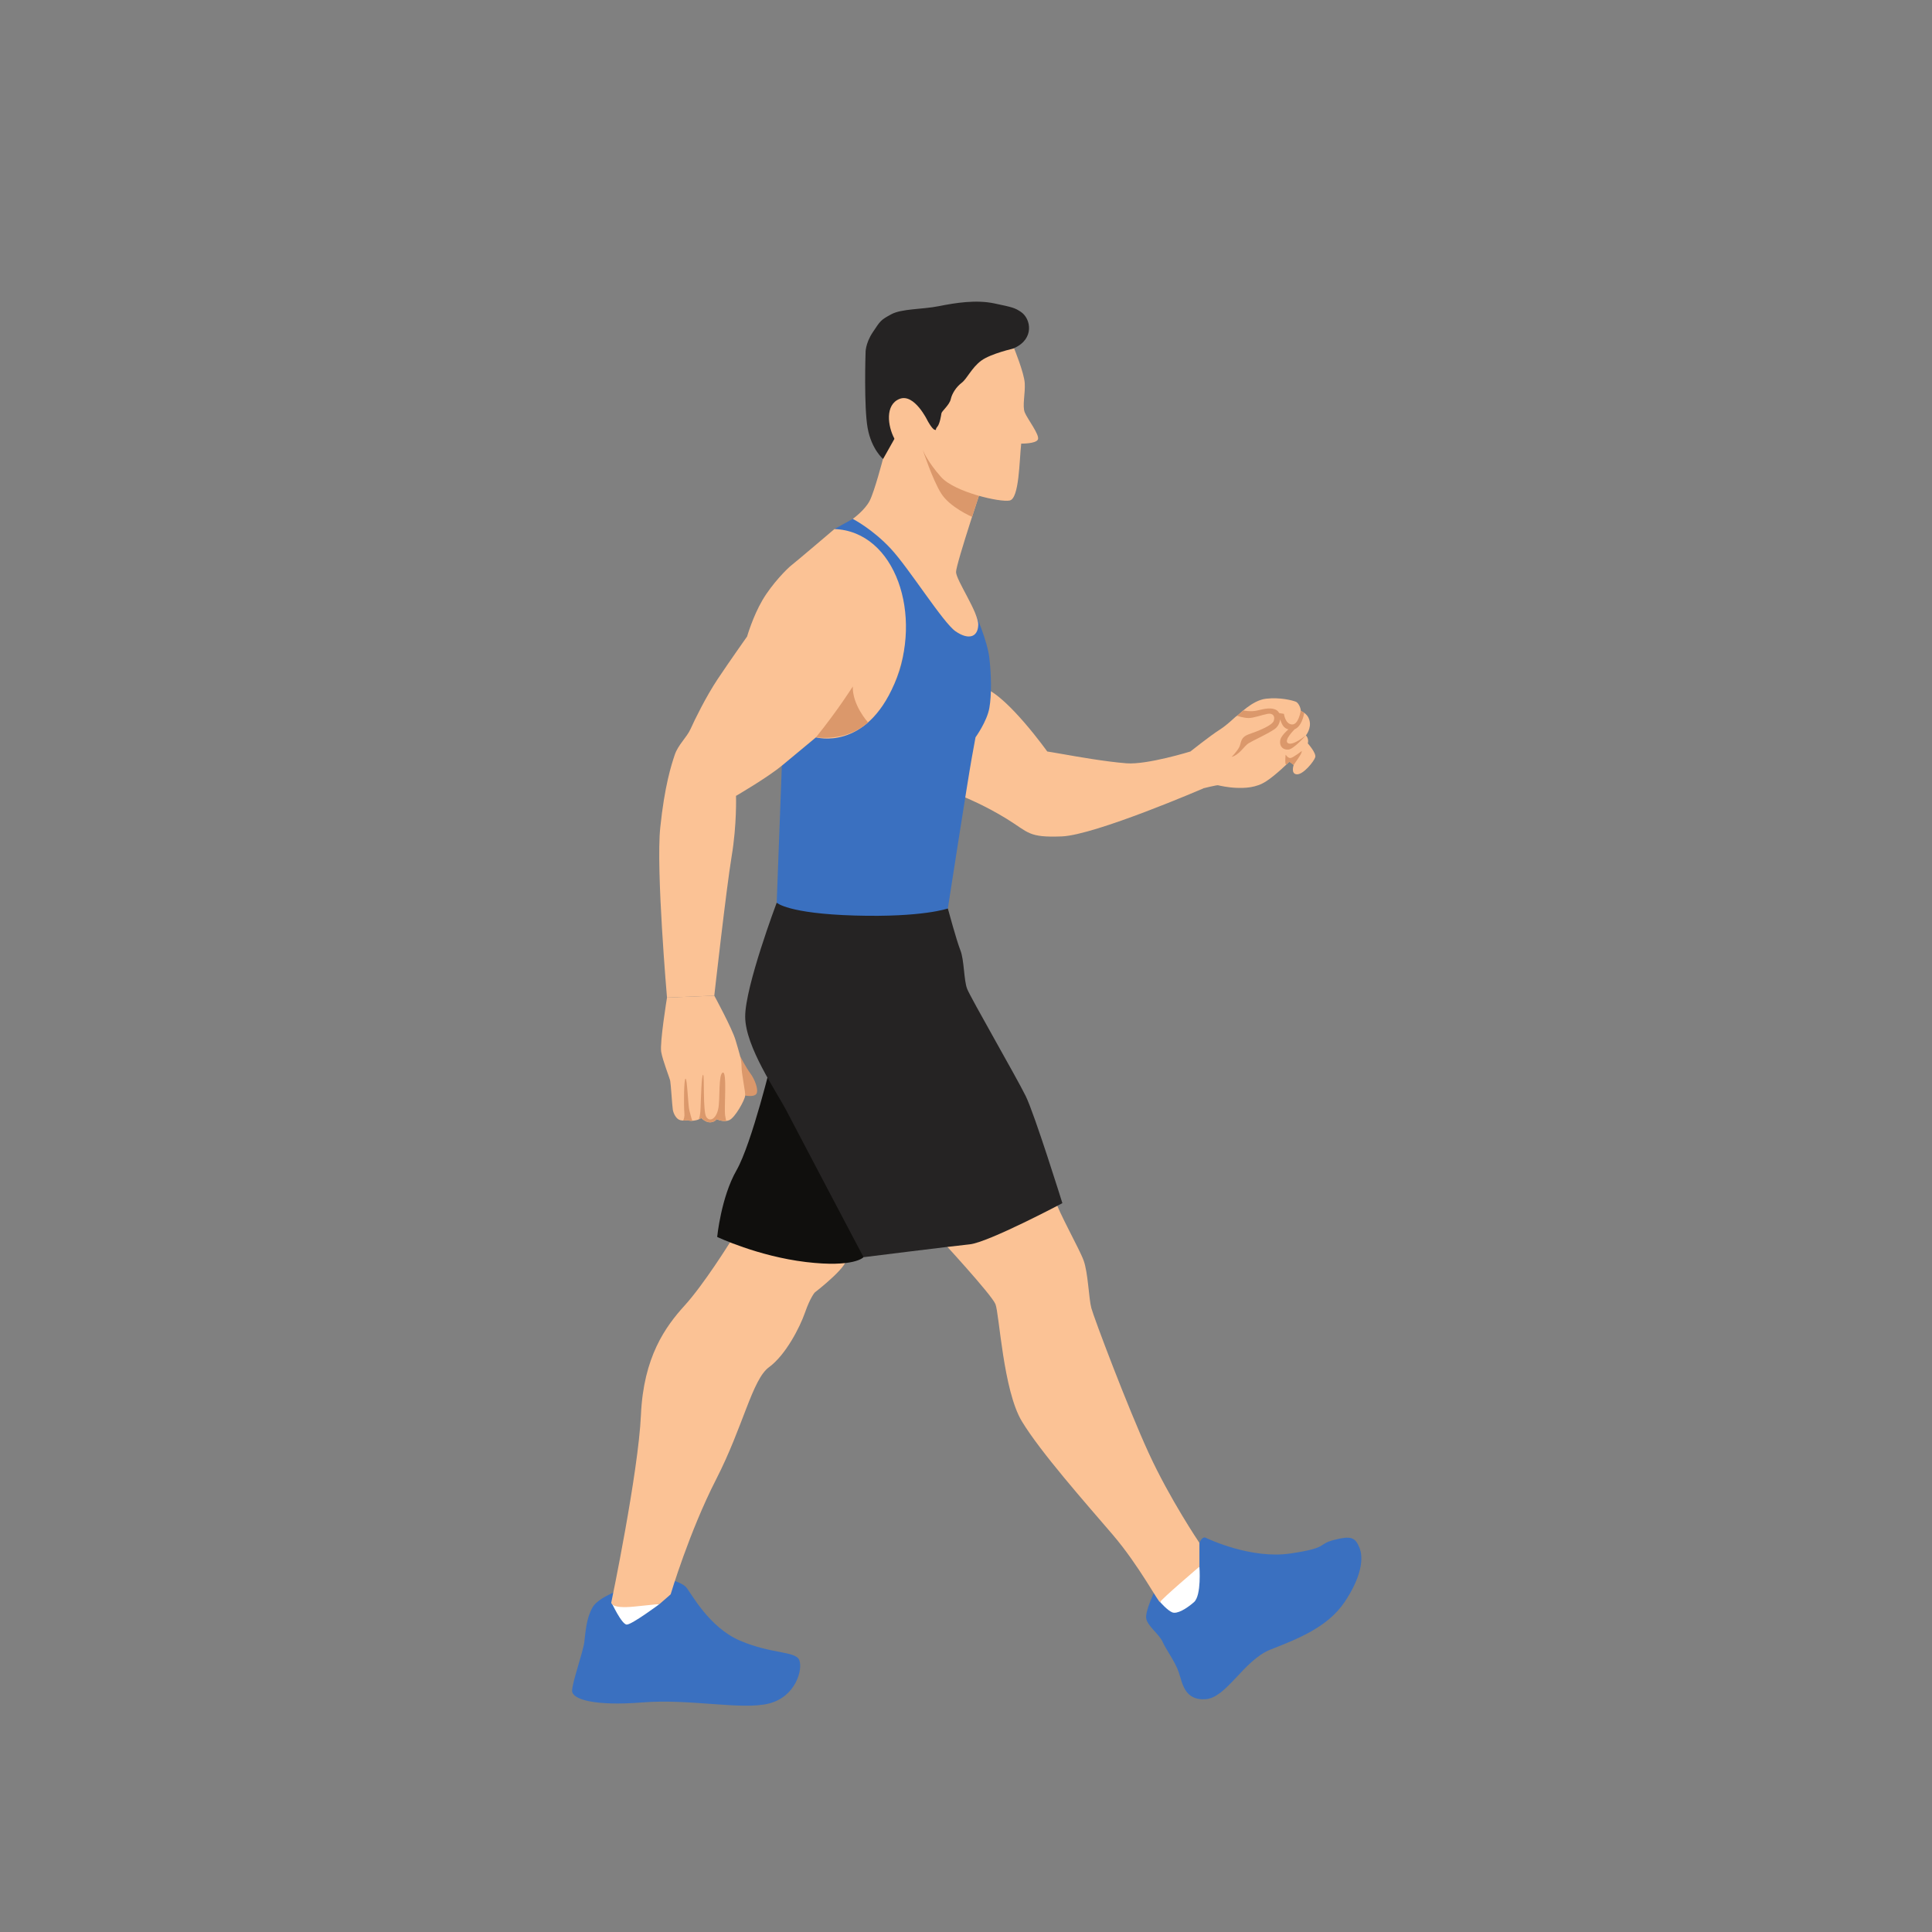 <?xml version="1.0" encoding="UTF-8" standalone="no"?>
<svg
   xmlns:dc="http://purl.org/dc/elements/1.1/"
   xmlns:cc="http://creativecommons.org/ns#"
   xmlns:rdf="http://www.w3.org/1999/02/22-rdf-syntax-ns#"
   xmlns:svg="http://www.w3.org/2000/svg"
   xmlns="http://www.w3.org/2000/svg"
   viewBox="0 0 2666.667 2666.667"
   height="2666.667"
   width="2666.667"
   xml:space="preserve"
   id="svg2"
   version="1.1"><rect x="0" y="0" width="2666.667" height="2666.667" fill="#808080" stroke="none"/><defs
     id="defs6" /><g
     transform="matrix(1.333,0,0,-1.333,0,2666.667)"
     id="g10"><g
       transform="scale(0.1)"
       id="g12"><g
         transform="scale(1.227)"
         id="g14"><path
           id="path16"
           style="fill:none;fill-opacity:1;fill-rule:nonzero;stroke:none"
           d="M 16300,0 H 0 V 16300 H 16300 V 0" /></g><path
         id="path18"
         style="fill:#3a70c0;fill-opacity:1;fill-rule:nonzero;stroke:none"
         d="m 11963,3544.2 c 0,0 -104.9,-214.4 -94.9,-294.4 10,-79.9 134.9,-164.8 169.9,-244.8 35,-79.9 129.7,-204.9 167.3,-314.8 37.6,-109.9 57.5,-294.8 277.4,-279.8 219.8,15 394.7,404.7 674.5,514.7 279.8,109.9 589.6,230.6 764.5,490 174.9,259.5 199.9,454.3 154.9,564.2 -45,110 -89.9,125 -264.8,80 -174.9,-45 -45,-80 -449.7,-139.9 -404.7,-60 -844.4,147.3 -879.4,163.6 -35,16.3 -63.3,-53.7 -63.3,-53.7 0,0 -181.7,-30 -214.1,-84.9 -32.4,-55 -242.3,-400.2 -242.3,-400.2" /><path
         id="path20"
         style="fill:#3a70c0;fill-opacity:1;fill-rule:nonzero;stroke:none"
         d="m 6490.11,3569.6 c 0,0 -286.47,-91.8 -353.09,-205.8 -66.62,-114 -73.28,-253.9 -86.61,-360.5 -13.32,-106.6 -126.58,-419.7 -126.58,-506.3 0,-86.6 226.51,-159.9 726.17,-119.9 499.66,40 1032.63,-82.4 1312.44,-11.2 279.81,71.2 353.09,357.6 313.12,450.9 -39.97,93.3 -286.47,60 -612.91,199.9 -326.45,139.9 -509.53,499.6 -557.89,552.9 -48.37,53.3 -168.29,80 -201.6,86.6 -33.31,6.7 -413.05,-86.6 -413.05,-86.6" /><path
         id="path22"
         style="fill:#ffffff;fill-opacity:1;fill-rule:nonzero;stroke:none"
         d="m 12048,3589.6 -35,-173.2 c 0,0 75,-86.6 124.9,-106.6 50,-20 144.9,35.8 224.9,105.3 79.9,69.6 56.6,367.7 56.6,367.7 l -431.4,-88.3 60,-104.9" /><path
         id="path24"
         style="fill:#ffffff;fill-opacity:1;fill-rule:nonzero;stroke:none"
         d="m 6490.11,3415.1 h -159.89 c 0,0 106.6,-231.9 159.89,-231.9 53.3,0 339.77,213.2 339.77,213.2 l -339.77,18.7" /><path
         id="path26"
         style="fill:#fbc295;fill-opacity:1;fill-rule:nonzero;stroke:none"
         d="m 9724.57,7187.1 c 0,0 542.93,-586.2 582.93,-686.2 40,-99.9 80,-892.7 273.2,-1212.5 193.2,-319.7 659.5,-846 939.3,-1172.5 279.8,-326.4 486.3,-726.2 493,-699.5 6.7,26.6 406.4,366.4 406.4,366.4 v 246.5 c 0,0 -306.5,453 -526.3,932.7 -219.9,479.7 -566.3,1399 -592.9,1499 -26.7,99.9 -33.3,366.4 -80,493 -46.6,126.6 -253.1,486.3 -306.4,652.9 -53.3,166.5 -659.6,0 -659.6,0 l -529.63,-419.8" /><path
         id="path28"
         style="fill:#fbc295;fill-opacity:1;fill-rule:nonzero;stroke:none"
         d="m 7558.86,7141 c 0,0 -269.29,-433.5 -469.16,-653.4 -199.86,-219.8 -426.37,-532.9 -453.02,-1132.5 -26.65,-599.6 -306.46,-1940 -306.46,-1940 0,0 -19.99,-72 239.84,-45.3 259.82,26.6 259.82,26.6 259.82,26.6 l 114.48,99.9 c 0,0 191.98,646.3 471.79,1192.6 279.81,546.2 373.07,1032.6 546.29,1159.2 173.21,126.5 319.78,413 373.08,566.2 53.29,153.3 99.93,206.6 99.93,206.6 0,0 406.39,313.1 313.12,366.4 -93.27,53.3 -1189.71,153.7 -1189.71,153.7" /><path
         id="path30"
         style="fill:#100f0d;fill-opacity:1;fill-rule:nonzero;stroke:none"
         d="m 7995.75,9039.6 c 0,0 -209.86,-873.1 -369.75,-1152.9 -159.89,-279.8 -199.86,-689.6 -199.86,-689.6 0,0 419.71,-199.8 919.37,-259.8 499.66,-59.9 596.26,50 596.26,50 0,0 73.28,1589.5 -106.59,1654.1 -179.88,64.7 -839.43,398.2 -839.43,398.2" /><path
         id="path32"
         style="fill:#252323;fill-opacity:1;fill-rule:nonzero;stroke:none"
         d="m 9814.51,10598.2 c 0,0 89.94,-333.1 129.91,-433.1 39.97,-99.9 34.97,-309.8 69.98,-399.7 34.9,-90 513,-919.4 606.2,-1109.3 93.3,-189.8 379.8,-1109.2 379.8,-1109.2 0,0 -766.2,-406.4 -959.4,-426.4 -193.18,-20 -1099.23,-133.2 -1099.23,-133.2 0,0 -699.52,1325.7 -799.45,1518.9 -99.93,193.3 -426.15,659.6 -426.27,972.7 -0.11,313.1 326.34,1179.2 326.34,1179.2 l 772.8,233.2 999.32,-293.1" /><path
         id="path34"
         style="fill:#db986b;fill-opacity:1;fill-rule:nonzero;stroke:none"
         d="m 7556.05,9015.9 c 13.33,0 107.89,52 107.89,52 0,0 62,-119.5 106.96,-179.4 44.97,-60 84.94,-167.4 62.46,-207.4 -22.48,-39.9 -117.42,-20 -117.42,-20 l -144.9,200.9 -14.99,153.9" /><path
         id="path36"
         style="fill:#fbc295;fill-opacity:1;fill-rule:nonzero;stroke:none"
         d="m 9994.8,11747.4 c 0,0 206.1,-83.3 432.6,-223.2 226.5,-139.9 219.9,-193.2 566.3,-179.9 346.4,13.3 1472.3,499.7 1472.3,499.7 l -139.9,379.7 c 0,0 -446.3,-138.2 -659.5,-122.4 -213.2,15.8 -533,72.5 -626.3,89.1 -93.2,16.7 -196.5,33.3 -196.5,33.3 0,0 -399.7,559.6 -644.6,654.6 -244.79,94.9 -414.67,-434.7 -459.64,-579.6 -44.97,-144.9 -255.24,31.5 0,-259.9 255.24,-291.4 255.24,-291.4 255.24,-291.4" /><path
         id="path38"
         style="fill:#3a70c0;fill-opacity:1;fill-rule:nonzero;stroke:none"
         d="m 8830.18,14632.1 -189.87,-105 c 0,0 280.47,-47.5 465.34,-237.4 184.88,-189.9 329.12,-753.5 229.19,-1159.9 -99.93,-406.4 -413.05,-626.3 -539.63,-699.6 -126.59,-73.3 -346.44,-59.9 -346.44,-59.9 l -353.09,-293.2 -53.29,-1419 c 0,0 113.25,-113.2 812.78,-133.2 699.52,-20 959.34,73.3 959.34,73.3 0,0 206.49,1332.4 246.49,1552.2 40,219.9 40,219.9 40,219.9 0,0 118.2,163.2 143.2,303.1 25,139.9 20,346.4 0,519.7 -20,173.2 -138.8,443.4 -138.8,443.4 l -830.52,945.6 -444.7,50" /><path
         id="path40"
         style="fill:#fbc295;fill-opacity:1;fill-rule:nonzero;stroke:none"
         d="m 8640.31,14527.1 c 0,0 -404.72,-344.7 -444.69,-374.7 -39.98,-30 -199.87,-189.9 -299.8,-359.8 -99.93,-169.8 -159.89,-378.1 -159.89,-378.1 0,0 -184.88,-261.4 -304.79,-441.3 -119.92,-179.9 -239.84,-424.7 -279.81,-514.6 -39.98,-90 -129.91,-164.9 -164.89,-269.9 -34.98,-104.9 -104.93,-319.7 -149.9,-754.4 -44.97,-434.7 69.95,-1758.9 69.95,-1758.9 l 489.67,20 c 0,0 124.91,1114.3 179.88,1444 54.96,329.8 44.97,624.6 44.97,624.6 0,0 324.67,188.6 474.67,313.1 150,124.6 353.09,293.2 353.09,293.2 0,0 512.73,-147.4 812.66,555.9 299.92,703.2 13.45,1576 -621.12,1600.9" /><path
         id="path42"
         style="fill:#db986b;fill-opacity:1;fill-rule:nonzero;stroke:none"
         d="m 8830.18,12896.6 c 0,0 -154.89,-246.5 -381.41,-526.3 0,0 312.83,-50.9 539.49,154.4 0,0 -163.07,178.7 -158.08,371.9" /><path
         id="path44"
         style="fill:#fbc295;fill-opacity:1;fill-rule:nonzero;stroke:none"
         d="m 6906.49,9675.4 c 0,0 -76.61,-469.6 -59.96,-562.9 16.66,-93.3 86.61,-266.5 93.27,-299.8 6.66,-33.3 19.99,-253.1 26.66,-296.5 6.66,-43.3 36.64,-99.9 76.61,-109.9 39.97,-10 76.61,0 76.61,0 0,0 19.16,-11.4 69.12,-4.4 49.97,6.9 72.45,26.9 72.45,26.9 0,0 42.48,-45 89.94,-45 47.47,0 69.95,32.5 69.95,32.5 0,0 69.95,-35 129.91,-10 59.97,25 162.39,209.9 164.89,254.8 2.5,45 -37.47,222.4 -37.47,299.8 0,77.5 -27.48,154.9 -62.46,274.9 -34.97,119.9 -219.85,459.6 -219.85,459.6 l -489.67,-20" /><path
         id="path46"
         style="fill:#db986b;fill-opacity:1;fill-rule:nonzero;stroke:none"
         d="m 7138.84,8503.7 c -14.99,52.5 -22.49,332.3 -39.97,332.3 -17.5,0 -19.99,-269.8 -12.5,-357.2 2.88,-33.6 -3.47,-58.3 -12.51,-76.7 26.15,-1.1 45.82,4.2 45.82,4.2 0,0 14.05,-8.1 48.84,-6.3 -11.09,29.1 -20.39,71.2 -29.68,103.7" /><path
         id="path48"
         style="fill:#db986b;fill-opacity:1;fill-rule:nonzero;stroke:none"
         d="m 7508.58,8453.8 c -12.49,79.9 22.49,462.2 -24.98,444.7 -47.47,-17.5 -24.98,-282.3 -47.47,-379.8 -22.48,-97.4 -84.94,-134.9 -122.41,-79.9 -37.48,55 -17.49,439.7 -33.61,437.2 -16.12,-2.5 -21.36,-229.8 -26.35,-352.3 -1.97,-48.1 -8.61,-83.8 -17.27,-109 16.69,7.1 24.76,14.1 24.76,14.1 0,0 42.48,-45 89.94,-45 47.47,0 69.95,32.5 69.95,32.5 0,0 47.4,-23.6 97.61,-18.1 -3.74,18.3 -7.29,37.2 -10.17,55.6" /><path
         id="path50"
         style="fill:#fbc295;fill-opacity:1;fill-rule:nonzero;stroke:none"
         d="m 12282.8,12116 c 15,27.8 43.3,107.7 43.3,107.7 0,0 209.9,166.6 299.8,223.2 90,56.6 169.9,143.2 183.2,146.6 13.4,3.3 153.3,159.9 299.8,176.5 146.6,16.7 269.8,-16.6 306.5,-30 36.6,-13.3 56.6,-83.2 53.3,-93.2 -3.3,-10 66.6,-16.7 89.9,-100 23.3,-83.2 -36.6,-156.5 -36.6,-156.5 0,0 33.3,-30 20,-83.3 0,0 89.9,-99.9 76.6,-143.2 -13.3,-43.4 -123.3,-179.9 -189.9,-176.6 -66.6,3.3 -33.3,96.6 -33.3,96.6 0,0 -36.6,41 -46.6,32.2 -10,-8.9 -136.6,-135.5 -239.9,-202.1 -103.2,-66.6 -216.5,-69.9 -306.4,-66.6 -90,3.3 -176.6,23.3 -189.9,26.6 -13.3,3.4 -146.6,-29.9 -146.6,-29.9 l -169.8,99.9 -13.4,172.1" /><path
         id="path52"
         style="fill:#db986b;fill-opacity:1;fill-rule:nonzero;stroke:none"
         d="m 12752.5,12167.1 c 0,0 56.6,56.6 80,103.3 23.3,46.6 6.6,99.9 103.2,133.2 96.6,33.3 236.5,89.9 253.2,136.6 16.6,46.6 -6.7,83.2 -63.3,73.2 -56.6,-10 -143.3,-43.3 -196.5,-43.3 -53.3,0 -120,23.4 -120,23.4 l 65,55.3 c 0,0 78.3,-18 148.2,0 70,17.9 149.9,35.3 199.9,0 49.9,-35.4 46.6,-145.3 -26.7,-195.2 -73.2,-50 -219.8,-115.4 -266.4,-144.3 -46.7,-29 -93.3,-118.9 -176.6,-142.2" /><path
         id="path54"
         style="fill:#db986b;fill-opacity:1;fill-rule:nonzero;stroke:none"
         d="m 13202.2,12628.4 92.4,-15 c 0,0 12.5,-104.9 82.5,-109.9 69.9,-5 91.6,143.3 91.6,143.3 l 35.9,-23.2 c 0,0 -25.1,-172.5 -127.5,-175 -102.5,-2.5 -110,91.3 -122.4,104.3 -12.5,13.1 -52.5,75.5 -52.5,75.5" /><path
         id="path56"
         style="fill:#db986b;fill-opacity:1;fill-rule:nonzero;stroke:none"
         d="m 13364.6,12471 c 0,0 -100.2,-72.4 -108.8,-134.9 -8.6,-62.4 31.3,-97.4 86.3,-92.4 55,5 179.9,146.6 179.9,146.6 0,0 -134.9,-110.4 -184.9,-81 -50,29.3 69.5,145.3 69.5,145.3 l -42,16.4" /><path
         id="path58"
         style="fill:#db986b;fill-opacity:1;fill-rule:nonzero;stroke:none"
         d="m 13395.4,12083.8 c 0,0 26.7,39.1 56.6,83.3 30,44.1 27.5,61.6 27.5,61.6 0,0 -87.4,-67.4 -114.9,-72.4 -27.5,-5 -52.5,34.9 -52.5,34.9 0,0 -13.5,-123.1 11.6,-99.2 l 25.1,24 46.6,-32.2" /><path
         id="path60"
         style="fill:#fbc295;fill-opacity:1;fill-rule:nonzero;stroke:none"
         d="m 9141.64,15248.3 c 0,0 -86.61,-331.2 -136.58,-428.8 -49.96,-97.5 -174.88,-187.4 -174.88,-187.4 0,0 204.86,-105 394.73,-309.8 189.87,-204.9 539.63,-764.5 669.54,-854.4 129.95,-90 229.85,-65 234.85,64.9 5,129.9 -229.85,464.7 -229.85,549.6 0,85 299.75,979.4 299.75,979.4 l -521.27,493 -328.11,31.6 c 0,0 -91.23,10 -145.54,-50 -54.32,-59.9 -62.64,-288.1 -62.64,-288.1" /><g
         transform="scale(1.037)"
         id="g62"><path
           id="path64"
           style="fill:#252323;fill-opacity:1;fill-rule:nonzero;stroke:none"
           d="m 9023.4,14945.9 -89.96,-32.2 -115.67,-205.6 c 0,0 -115.67,96.4 -154.23,308.5 -38.56,212 -20.89,750.2 -20.89,750.2 0,0 -4.81,91.6 72.3,207.2 77.12,115.7 77.12,120.5 183.14,178.4 106.04,57.8 308.46,48.2 477.15,81.9 168.67,33.7 371.09,65.7 554.26,27.1 183.2,-38.5 203.6,-44.1 263.8,-84.2 102.5,-68.2 136.2,-270.6 -64.6,-360.6 -244.05,-109.3 -372.73,-473.9 -372.73,-473.9 l -202.41,-491.6 -149.41,-96.4 -380.75,191.2" /></g><path
         id="path66"
         style="fill:#db986b;fill-opacity:1;fill-rule:nonzero;stroke:none"
         d="m 9558.02,15338.3 c 0,0 96.6,-296.5 186.54,-441.4 89.94,-144.9 320.64,-243.7 320.64,-243.7 l 77.8,239.1 c 0,0 -331.7,457 -338.84,446 -7.15,-11.1 -134.55,38.3 -134.55,38.3 l -111.59,-38.3" /><g
         transform="scale(1.006)"
         id="g68"><path
           id="path70"
           style="fill:#fbc295;fill-opacity:1;fill-rule:nonzero;stroke:none"
           d="m 9547.52,15555 c 0,0 -135.75,284.7 -288.07,225.1 -152.32,-59.6 -122.52,-281.4 -52.99,-410.6 69.54,-129.1 294.71,-122.5 294.71,-122.5 0,0 46.35,-115.9 185.43,-271.5 139.07,-155.6 605.9,-261.6 705.3,-241.7 99.3,19.8 99.3,407.3 119.2,586.1 0,0 152.3,-3.3 172.2,43 19.9,46.4 -109.3,211.9 -135.8,278.2 -26.5,66.2 6.7,195.3 0,301.3 -6.6,105.9 -109.3,357.6 -109.3,357.6 0,0 -238.3,-53 -337.7,-125.8 -99.3,-72.9 -145.66,-185.5 -201.99,-228.5 -56.28,-43.1 -99.33,-109.3 -112.57,-168.9 -13.24,-59.6 -92.72,-122.5 -96.03,-145.7 -3.31,-23.1 -16.56,-109.2 -43.05,-139 -26.49,-29.8 0,-36.5 -26.49,-29.8 -26.49,6.6 -72.85,92.7 -72.85,92.7" /></g></g></g></svg>